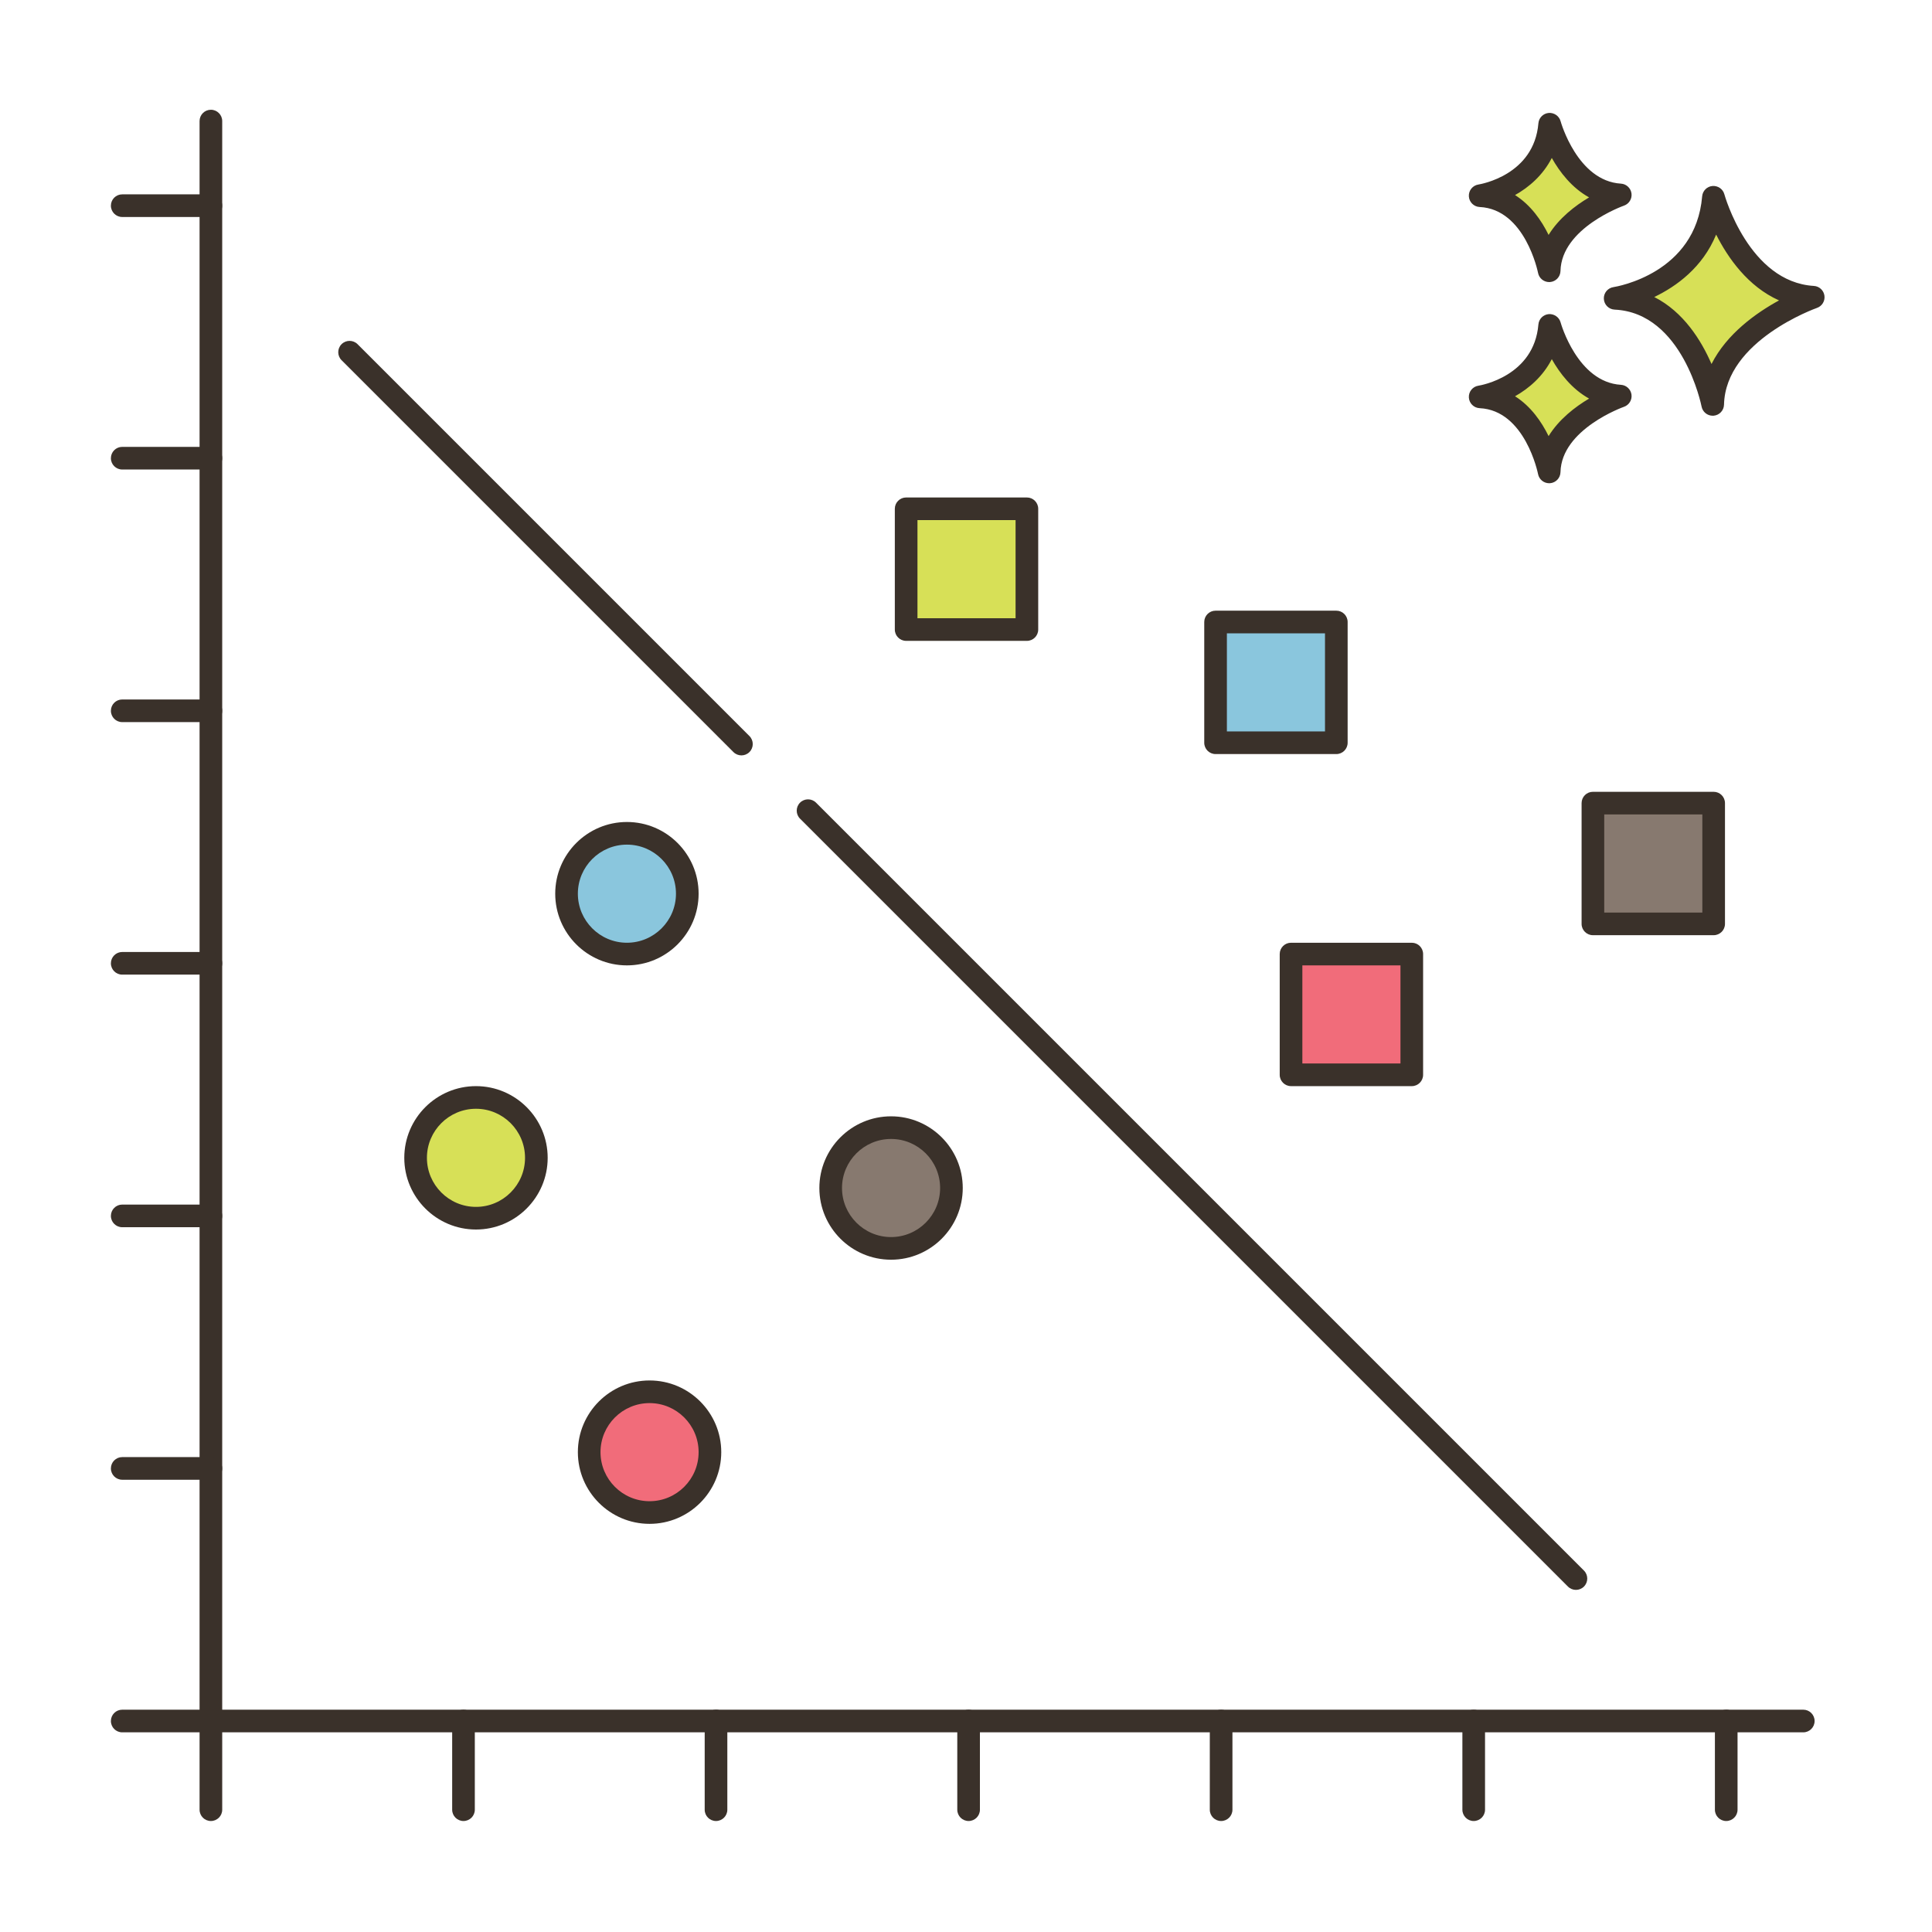 <?xml version="1.0" encoding="utf-8"?>
<!-- Generator: Adobe Illustrator 22.0.1, SVG Export Plug-In . SVG Version: 6.00 Build 0)  -->
<svg version="1.1" id="Layer_1" xmlns="http://www.w3.org/2000/svg" xmlns:xlink="http://www.w3.org/1999/xlink" x="0px" y="0px"
	 viewBox="0 0 256 256" style="enable-background:new 0 0 256 256;" xml:space="preserve">
<style type="text/css">
	.st0{fill:#3A312A;}
	.st1{fill:#F16C7A;}
	.st2{fill:#D7E057;}
	.st3{fill:#F8E4C8;}
	.st4{fill:#89C4DB;}
	.st5{fill-rule:evenodd;clip-rule:evenodd;fill:#F8E4C8;}
	.st6{fill:#87796F;}
	.st7{fill:#D4DB56;}
	.st8{fill:#F59689;}
	.st9{fill:#6CA6BE;}
	.st10{fill:#695B51;}
	.st11{fill:#F7E3C7;}
	.st12{fill:#8AC6DD;}
	.st13{fill:#6CA8BF;}
	.st14{fill:#D6DF58;}
	.st15{fill:#FAE6CA;}
	.st16{fill:#EF6D7A;}
	.st17{fill:#DDC9AC;}
	.st18{fill:#D24E5C;}
	.st19{fill:#6A5C52;}
	.st20{fill:#B9C239;}
	.st21{fill:#FCE8CB;}
	.st22{fill:#DECAAD;}
	.st23{fill:#D5DE58;}
	.st24{fill:#8AC5DC;}
	.st25{fill:#D34E5C;}
	.st26{fill:#ED6E7A;}
	.st27{fill:#B8C136;}
</style>
<g>
	<g>
		<g>
			<circle class="st1" cx="86.07" cy="192.418" r="8"/>
		</g>
	</g>
	<g>
		<g>
			<path class="st0" d="M86.07,182.918c-5.238,0-9.5,4.262-9.5,9.5c0,5.238,4.262,9.5,9.5,9.5c5.238,0,9.5-4.262,9.5-9.5
				C95.57,187.18,91.308,182.918,86.07,182.918z M86.07,198.918c-3.584,0-6.5-2.916-6.5-6.5c0-3.584,2.916-6.5,6.5-6.5
				c3.584,0,6.5,2.916,6.5,6.5C92.57,196.002,89.654,198.918,86.07,198.918z"/>
		</g>
	</g>
	<g>
		<g>
			<circle class="st6" cx="118.07" cy="157.418" r="8"/>
		</g>
	</g>
	<g>
		<g>
			<path class="st0" d="M118.07,147.918c-5.238,0-9.5,4.262-9.5,9.5c0,5.238,4.262,9.5,9.5,9.5c5.238,0,9.5-4.262,9.5-9.5
				C127.57,152.18,123.308,147.918,118.07,147.918z M118.07,163.918c-3.584,0-6.5-2.916-6.5-6.5c0-3.584,2.916-6.5,6.5-6.5
				c3.584,0,6.5,2.916,6.5,6.5C124.57,161.002,121.654,163.918,118.07,163.918z"/>
		</g>
	</g>
	<g>
		<g>
			<circle class="st2" cx="63.07" cy="153.418" r="8"/>
		</g>
	</g>
	<g>
		<g>
			<path class="st0" d="M63.07,143.918c-5.238,0-9.5,4.262-9.5,9.5c0,5.238,4.262,9.5,9.5,9.5c5.238,0,9.5-4.262,9.5-9.5
				C72.57,148.18,68.308,143.918,63.07,143.918z M63.07,159.918c-3.584,0-6.5-2.916-6.5-6.5c0-3.584,2.916-6.5,6.5-6.5
				c3.584,0,6.5,2.916,6.5,6.5C69.57,157.002,66.654,159.918,63.07,159.918z"/>
		</g>
	</g>
	<g>
		<g>
			<circle class="st12" cx="83.07" cy="118.418" r="8"/>
		</g>
	</g>
	<g>
		<g>
			<path class="st0" d="M83.07,108.918c-5.238,0-9.5,4.262-9.5,9.5c0,5.238,4.262,9.5,9.5,9.5c5.238,0,9.5-4.262,9.5-9.5
				C92.57,113.18,88.308,108.918,83.07,108.918z M83.07,124.918c-3.584,0-6.5-2.916-6.5-6.5c0-3.584,2.916-6.5,6.5-6.5
				c3.584,0,6.5,2.916,6.5,6.5C89.57,122.002,86.654,124.918,83.07,124.918z"/>
		</g>
	</g>
	<g>
		<g>
			<path class="st0" d="M238.944,226.543h-209.5v-210.5c0-0.829-0.671-1.5-1.5-1.5c-0.829,0-1.5,0.671-1.5,1.5v212
				c0,0.829,0.671,1.5,1.5,1.5h211c0.828,0,1.5-0.671,1.5-1.5S239.772,226.543,238.944,226.543z"/>
		</g>
	</g>
	<g>
		<g>
			<path class="st0" d="M27.945,226.543c-0.829,0-1.5,0.671-1.5,1.5v11.75c0,0.829,0.671,1.5,1.5,1.5c0.829,0,1.5-0.671,1.5-1.5
				v-11.75C29.445,227.214,28.773,226.543,27.945,226.543z"/>
		</g>
	</g>
	<g>
		<g>
			<path class="st0" d="M61.415,226.543c-0.829,0-1.5,0.671-1.5,1.5v11.75c0,0.829,0.671,1.5,1.5,1.5c0.829,0,1.5-0.671,1.5-1.5
				v-11.75C62.915,227.214,62.243,226.543,61.415,226.543z"/>
		</g>
	</g>
	<g>
		<g>
			<path class="st0" d="M94.875,226.543c-0.829,0-1.5,0.671-1.5,1.5v11.75c0,0.829,0.671,1.5,1.5,1.5s1.5-0.671,1.5-1.5v-11.75
				C96.375,227.214,95.704,226.543,94.875,226.543z"/>
		</g>
	</g>
	<g>
		<g>
			<path class="st0" d="M128.345,226.543c-0.829,0-1.5,0.671-1.5,1.5v11.75c0,0.829,0.671,1.5,1.5,1.5c0.828,0,1.5-0.671,1.5-1.5
				v-11.75C129.845,227.214,129.173,226.543,128.345,226.543z"/>
		</g>
	</g>
	<g>
		<g>
			<path class="st0" d="M161.805,226.543c-0.828,0-1.5,0.671-1.5,1.5v11.75c0,0.829,0.672,1.5,1.5,1.5c0.828,0,1.5-0.671,1.5-1.5
				v-11.75C163.305,227.214,162.633,226.543,161.805,226.543z"/>
		</g>
	</g>
	<g>
		<g>
			<path class="st0" d="M195.274,226.543c-0.828,0-1.5,0.671-1.5,1.5v11.75c0,0.829,0.672,1.5,1.5,1.5c0.828,0,1.5-0.671,1.5-1.5
				v-11.75C196.774,227.214,196.102,226.543,195.274,226.543z"/>
		</g>
	</g>
	<g>
		<g>
			<path class="st0" d="M228.734,226.543c-0.828,0-1.5,0.671-1.5,1.5v11.75c0,0.829,0.672,1.5,1.5,1.5s1.5-0.671,1.5-1.5v-11.75
				C230.234,227.214,229.563,226.543,228.734,226.543z"/>
		</g>
	</g>
	<g>
		<g>
			<path class="st0" d="M27.945,226.543h-11.75c-0.829,0-1.5,0.671-1.5,1.5s0.671,1.5,1.5,1.5h11.75c0.829,0,1.5-0.671,1.5-1.5
				S28.773,226.543,27.945,226.543z"/>
		</g>
	</g>
	<g>
		<g>
			<path class="st0" d="M27.945,193.073h-11.75c-0.829,0-1.5,0.671-1.5,1.5c0,0.829,0.671,1.5,1.5,1.5h11.75
				c0.829,0,1.5-0.671,1.5-1.5C29.445,193.745,28.773,193.073,27.945,193.073z"/>
		</g>
	</g>
	<g>
		<g>
			<path class="st0" d="M27.945,159.613h-11.75c-0.829,0-1.5,0.671-1.5,1.5s0.671,1.5,1.5,1.5h11.75c0.829,0,1.5-0.671,1.5-1.5
				S28.773,159.613,27.945,159.613z"/>
		</g>
	</g>
	<g>
		<g>
			<path class="st0" d="M27.945,126.143h-11.75c-0.829,0-1.5,0.671-1.5,1.5c0,0.829,0.671,1.5,1.5,1.5h11.75
				c0.829,0,1.5-0.671,1.5-1.5C29.445,126.815,28.773,126.143,27.945,126.143z"/>
		</g>
	</g>
	<g>
		<g>
			<path class="st0" d="M27.945,92.683h-11.75c-0.829,0-1.5,0.671-1.5,1.5c0,0.829,0.671,1.5,1.5,1.5h11.75
				c0.829,0,1.5-0.671,1.5-1.5C29.445,93.354,28.773,92.683,27.945,92.683z"/>
		</g>
	</g>
	<g>
		<g>
			<path class="st0" d="M27.945,59.213h-11.75c-0.829,0-1.5,0.671-1.5,1.5s0.671,1.5,1.5,1.5h11.75c0.829,0,1.5-0.671,1.5-1.5
				S28.773,59.213,27.945,59.213z"/>
		</g>
	</g>
	<g>
		<g>
			<path class="st0" d="M27.945,25.753h-11.75c-0.829,0-1.5,0.671-1.5,1.5c0,0.829,0.671,1.5,1.5,1.5h11.75
				c0.829,0,1.5-0.671,1.5-1.5C29.445,26.424,28.773,25.753,27.945,25.753z"/>
		</g>
	</g>
	<g>
		<g>
			<path class="st2" d="M227.039,26.138c-0.974,11.564-13.024,13.39-13.024,13.39c10.347,0.487,12.925,14.059,12.925,14.059
				c0.221-9.677,13.321-14.202,13.321-14.202C230.447,38.797,227.039,26.138,227.039,26.138z"/>
		</g>
	</g>
	<g>
		<g>
			<path class="st0" d="M240.351,37.887c-8.604-0.514-11.832-12.024-11.863-12.14c-0.19-0.702-0.849-1.159-1.584-1.102
				c-0.725,0.066-1.298,0.642-1.359,1.367c-0.859,10.215-11.313,11.963-11.754,12.032c-0.763,0.115-1.313,0.79-1.273,1.561
				c0.04,0.77,0.657,1.384,1.428,1.421c9.027,0.425,11.498,12.719,11.521,12.843c0.138,0.711,0.76,1.217,1.473,1.217
				c0.042,0,0.084-0.001,0.126-0.005c0.764-0.064,1.357-0.693,1.375-1.46c0.194-8.509,12.191-12.777,12.313-12.819
				c0.676-0.235,1.092-0.915,0.994-1.623C241.647,38.471,241.064,37.93,240.351,37.887z M226.784,48.233
				c-1.357-3.13-3.709-6.907-7.587-8.877c2.931-1.405,6.409-3.913,8.202-8.273c1.551,3.071,4.2,6.88,8.334,8.722
				C232.727,41.446,228.81,44.212,226.784,48.233z"/>
		</g>
	</g>
	<g>
		<g>
			<path class="st2" d="M205.34,43.119c-0.689,8.179-9.212,9.47-9.212,9.47c7.318,0.344,9.142,9.944,9.142,9.944
				c0.156-6.844,9.422-10.045,9.422-10.045C207.751,52.073,205.34,43.119,205.34,43.119z"/>
		</g>
	</g>
	<g>
		<g>
			<path class="st0" d="M214.782,50.99c-5.767-0.345-7.972-8.185-7.993-8.264c-0.19-0.702-0.866-1.161-1.582-1.102
				c-0.726,0.065-1.3,0.642-1.361,1.368c-0.579,6.871-7.647,8.066-7.942,8.113c-0.763,0.115-1.313,0.79-1.273,1.56
				c0.04,0.77,0.657,1.384,1.428,1.421c6.035,0.284,7.724,8.644,7.739,8.726c0.136,0.712,0.759,1.22,1.473,1.22
				c0.041,0,0.083-0.001,0.125-0.005c0.765-0.063,1.358-0.694,1.376-1.461c0.13-5.709,8.331-8.634,8.412-8.662
				c0.676-0.234,1.093-0.913,0.996-1.622C216.081,51.575,215.496,51.033,214.782,50.99z M205.197,57.786
				c-0.924-1.886-2.34-3.947-4.447-5.28c1.855-1.042,3.697-2.63,4.871-4.917c1.057,1.873,2.654,3.954,4.941,5.224
				C208.712,53.914,206.573,55.553,205.197,57.786z"/>
		</g>
	</g>
	<g>
		<g>
			<path class="st2" d="M205.34,16.461c-0.689,8.179-9.212,9.471-9.212,9.471c7.318,0.344,9.142,9.944,9.142,9.944
				c0.156-6.845,9.422-10.045,9.422-10.045C207.751,25.415,205.34,16.461,205.34,16.461z"/>
		</g>
	</g>
	<g>
		<g>
			<path class="st0" d="M214.782,24.333c-5.767-0.345-7.972-8.185-7.993-8.265c-0.19-0.702-0.866-1.16-1.582-1.102
				c-0.726,0.065-1.3,0.642-1.361,1.368c-0.579,6.871-7.647,8.067-7.942,8.114c-0.763,0.115-1.313,0.79-1.273,1.561
				c0.04,0.77,0.657,1.384,1.428,1.421c6.035,0.284,7.724,8.644,7.739,8.726c0.136,0.713,0.759,1.22,1.473,1.22
				c0.041,0,0.083-0.001,0.125-0.005c0.765-0.063,1.358-0.694,1.376-1.461c0.13-5.71,8.331-8.634,8.412-8.662
				c0.676-0.234,1.093-0.913,0.996-1.622C216.081,24.917,215.496,24.376,214.782,24.333z M205.197,31.128
				c-0.924-1.885-2.34-3.947-4.447-5.28c1.855-1.041,3.697-2.63,4.871-4.917c1.057,1.874,2.654,3.955,4.941,5.224
				C208.713,27.256,206.573,28.896,205.197,31.128z"/>
		</g>
	</g>
	<g>
		<g>
			<path class="st0" d="M209.88,208.107l-101.75-101.75c-0.586-0.586-1.535-0.586-2.121,0c-0.586,0.586-0.586,1.536,0,2.121
				l101.75,101.75c0.293,0.293,0.677,0.44,1.06,0.44s0.768-0.146,1.061-0.44C210.466,209.643,210.466,208.693,209.88,208.107z"/>
		</g>
	</g>
	<g>
		<g>
			<path class="st0" d="M99.304,97.531L47.38,45.607c-0.586-0.586-1.535-0.586-2.121,0c-0.586,0.585-0.586,1.536,0,2.121
				l51.923,51.924c0.293,0.293,0.677,0.44,1.061,0.44c0.384,0,0.768-0.146,1.061-0.44C99.89,99.067,99.89,98.117,99.304,97.531z"/>
		</g>
	</g>
	<g>
		<g>
			<rect x="120.07" y="67.418" class="st2" width="16" height="16"/>
		</g>
	</g>
	<g>
		<g>
			<path class="st0" d="M136.069,65.918h-16c-0.829,0-1.5,0.671-1.5,1.5v16c0,0.829,0.671,1.5,1.5,1.5h16c0.828,0,1.5-0.671,1.5-1.5
				v-16C137.569,66.589,136.897,65.918,136.069,65.918z M134.569,81.918h-13v-13h13V81.918z"/>
		</g>
	</g>
	<g>
		<g>
			<rect x="211.07" y="106.418" class="st6" width="16" height="16"/>
		</g>
	</g>
	<g>
		<g>
			<path class="st0" d="M227.069,104.918h-16c-0.828,0-1.5,0.671-1.5,1.5v16c0,0.829,0.672,1.5,1.5,1.5h16
				c0.828,0,1.5-0.671,1.5-1.5v-16C228.569,105.589,227.897,104.918,227.069,104.918z M225.569,120.918h-13v-13h13V120.918z"/>
		</g>
	</g>
	<g>
		<g>
			<rect x="171.07" y="126.418" class="st1" width="16" height="16"/>
		</g>
	</g>
	<g>
		<g>
			<path class="st0" d="M187.069,124.918h-16c-0.828,0-1.5,0.671-1.5,1.5v16c0,0.829,0.672,1.5,1.5,1.5h16
				c0.828,0,1.5-0.671,1.5-1.5v-16C188.569,125.589,187.897,124.918,187.069,124.918z M185.569,140.918h-13v-13h13V140.918z"/>
		</g>
	</g>
	<g>
		<g>
			<rect x="161.07" y="82.418" class="st12" width="16" height="16"/>
		</g>
	</g>
	<g>
		<g>
			<path class="st0" d="M177.069,80.918h-16c-0.828,0-1.5,0.671-1.5,1.5v16c0,0.829,0.672,1.5,1.5,1.5h16c0.828,0,1.5-0.671,1.5-1.5
				v-16C178.569,81.589,177.897,80.918,177.069,80.918z M175.569,96.918h-13v-13h13V96.918z"/>
		</g>
	</g>
</g>
</svg>
